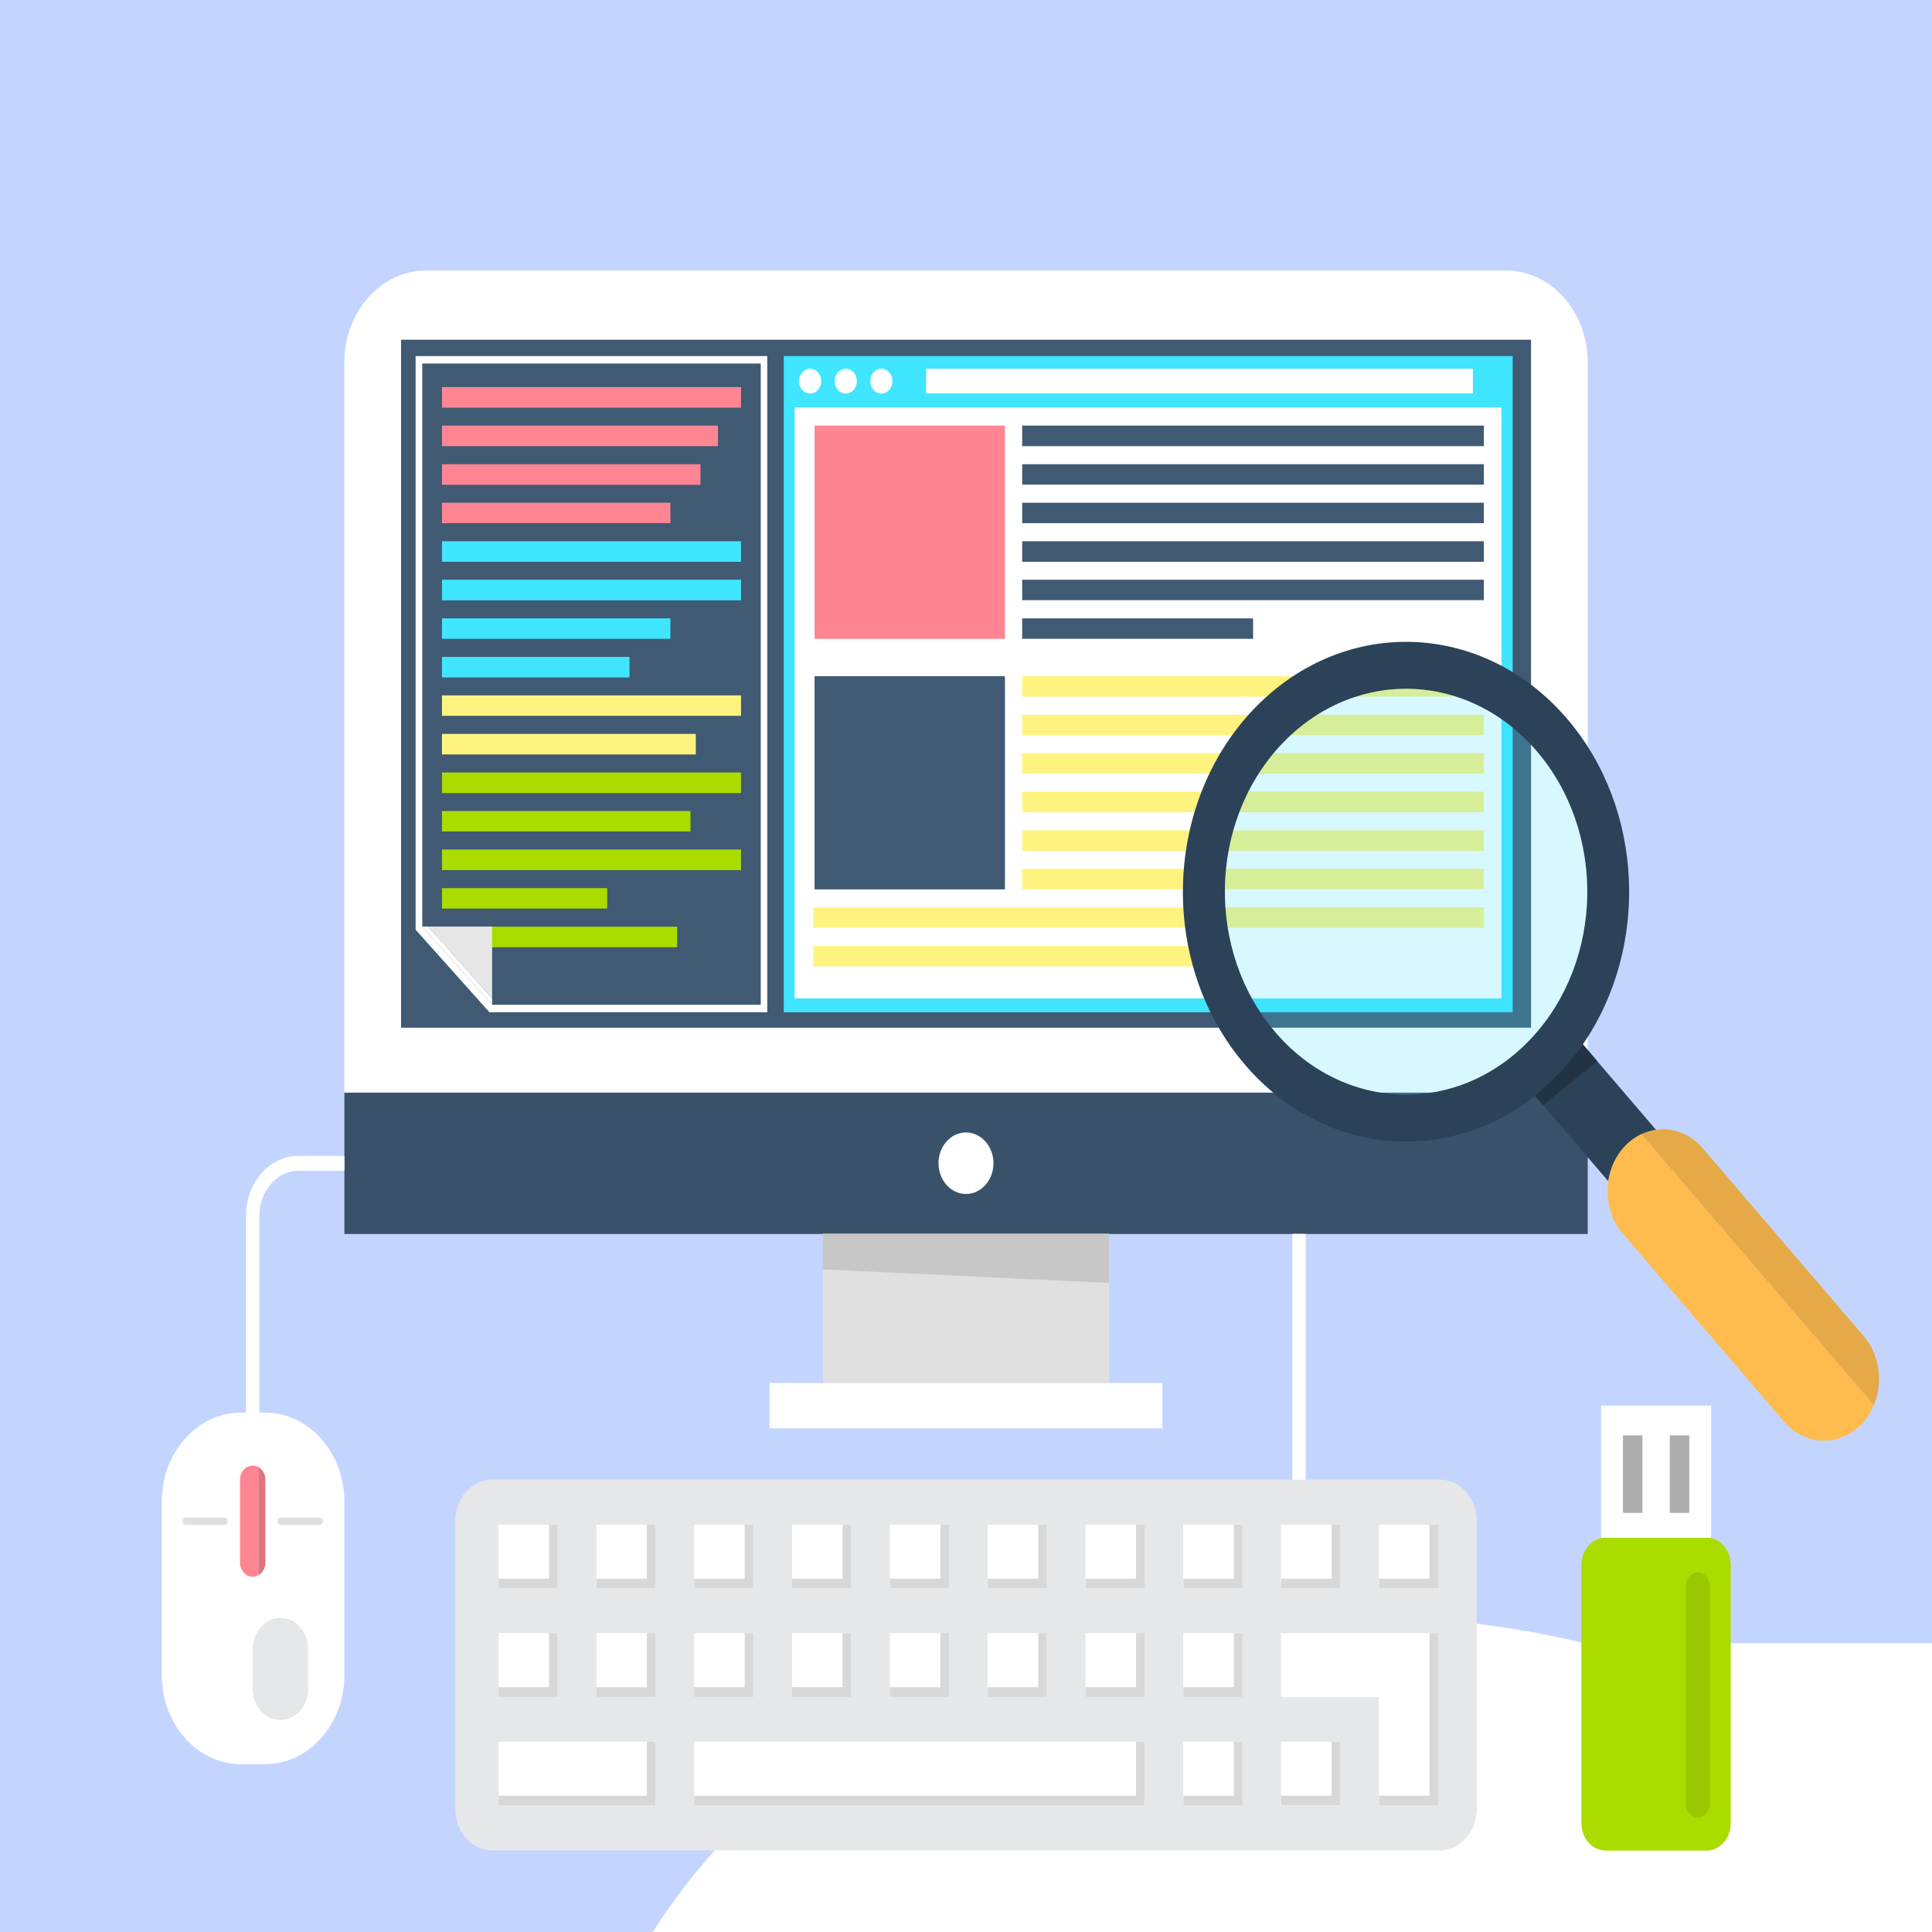 <svg width="60" height="60" viewBox="0 0 60 60" fill="none" xmlns="http://www.w3.org/2000/svg">
<rect x="0" y="0" width="60" height="60" fill="#808080" stroke="none"/>
<g clip-path="url(#clip0_9_173)">
<path d="M60 0H0V60H60V0Z" fill="#C3D5FF"/>
<path d="M43.96 155.918C37.984 155.918 32.989 154.637 28.977 152.076C25.049 149.515 22.061 145.971 20.012 141.447C17.963 136.922 16.768 131.671 16.427 125.695L29.233 122.237C29.489 125.908 30.044 129.451 30.898 132.866C31.837 136.281 33.331 139.099 35.38 141.318C37.429 143.453 40.289 144.52 43.96 144.52C47.717 144.52 50.534 143.496 52.412 141.447C54.376 139.312 55.358 136.281 55.358 132.354C55.358 127.658 54.291 123.902 52.156 121.084C50.022 118.182 47.333 115.279 44.088 112.376L26.672 97.009C23.257 94.02 20.738 90.776 19.116 87.276C17.494 83.69 16.683 79.293 16.683 74.085C16.683 66.487 18.86 60.596 23.214 56.413C27.568 52.229 33.502 50.137 41.015 50.137C45.113 50.137 48.699 50.692 51.772 51.802C54.931 52.827 57.535 54.449 59.584 56.669C61.718 58.888 63.383 61.706 64.578 65.121C65.859 68.45 66.713 72.378 67.14 76.903L54.846 80.232C54.59 76.817 54.077 73.701 53.309 70.884C52.54 67.981 51.174 65.676 49.211 63.968C47.333 62.175 44.6 61.279 41.015 61.279C37.429 61.279 34.612 62.261 32.563 64.224C30.599 66.103 29.617 68.92 29.617 72.677C29.617 75.835 30.129 78.439 31.154 80.488C32.264 82.537 34.014 84.629 36.404 86.763L53.949 102.131C57.876 105.546 61.334 109.644 64.322 114.425C67.31 119.121 68.805 124.713 68.805 131.201C68.805 136.324 67.737 140.764 65.603 144.52C63.468 148.191 60.523 151.009 56.767 152.972C53.095 154.936 48.827 155.918 43.96 155.918ZM46.009 345.918C39.008 345.918 33.416 344.552 29.233 341.82C25.049 339.088 22.061 335.203 20.268 330.166C18.476 325.043 17.579 319.067 17.579 312.237V272.922C17.579 266.092 18.476 260.243 20.268 255.377C22.147 250.425 25.135 246.669 29.233 244.107C33.416 241.461 39.008 240.137 46.009 240.137C53.01 240.137 58.559 241.461 62.657 244.107C66.755 246.754 69.701 250.511 71.494 255.377C73.372 260.243 74.311 266.092 74.311 272.922V312.365C74.311 319.11 73.372 325.001 71.494 330.038C69.701 335.075 66.755 339.002 62.657 341.82C58.559 344.552 53.01 345.918 46.009 345.918ZM46.009 334.52C49.851 334.52 52.754 333.752 54.718 332.215C56.681 330.593 58.005 328.373 58.688 325.556C59.37 322.653 59.712 319.281 59.712 315.439V269.976C59.712 266.134 59.37 262.847 58.688 260.115C58.005 257.298 56.681 255.163 54.718 253.712C52.754 252.175 49.851 251.407 46.009 251.407C42.167 251.407 39.222 252.175 37.173 253.712C35.209 255.163 33.886 257.298 33.203 260.115C32.52 262.847 32.178 266.134 32.178 269.976V315.439C32.178 319.281 32.52 322.653 33.203 325.556C33.886 328.373 35.209 330.593 37.173 332.215C39.222 333.752 42.167 334.52 46.009 334.52ZM19.5 534.765V431.034H59.584V441.407H33.971V475.984H53.821V486.229H33.971V534.765H19.5ZM30.898 724.765V631.791H13.353V621.034H62.401V631.791H45.369V724.765H30.898ZM32.947 914.765L16.042 811.034H28.08L39.222 885.567L53.181 811.418H63.426L77.513 885.951L88.398 811.034H100.18L83.532 914.765H73.031L58.559 837.927L43.96 914.765H32.947ZM13.865 1104.77L35.892 1001.03H49.851L72.006 1104.77H58.303L53.565 1078.64H32.434L27.44 1104.77H13.865ZM34.355 1068.27H51.644L42.936 1021.52L34.355 1068.27ZM19.5 1294.77V1191.03H40.374C47.29 1191.03 53.01 1191.97 57.535 1193.85C62.06 1195.64 65.389 1198.59 67.524 1202.69C69.744 1206.7 70.853 1211.99 70.853 1218.57C70.853 1222.58 70.427 1226.25 69.573 1229.58C68.719 1232.83 67.353 1235.6 65.475 1237.9C63.597 1240.12 61.121 1241.75 58.047 1242.77L72.775 1294.77H58.816L45.241 1246.1H33.971V1294.77H19.5ZM33.971 1235.73H39.478C43.576 1235.73 46.906 1235.22 49.467 1234.19C52.028 1233.17 53.907 1231.42 55.102 1228.94C56.297 1226.46 56.895 1223.01 56.895 1218.57C56.895 1212.51 55.785 1208.15 53.565 1205.5C51.345 1202.77 46.948 1201.41 40.374 1201.41H33.971V1235.73ZM19.5 1484.77V1381.03H59.712V1391.79H33.971V1426.11H54.846V1436.36H33.971V1474.39H59.968V1484.77H19.5Z" fill="white"/>
<path d="M52.623 154.765V61.791H35.078V51.034H84.126V61.791H67.094V154.765H52.623ZM41.225 344.765V241.034H81.437V251.791H55.696V286.112H76.57V296.357H55.696V334.392H81.693V344.765H41.225ZM65.685 535.918C59.709 535.918 54.714 534.637 50.702 532.076C46.774 529.515 43.786 525.971 41.737 521.447C39.688 516.922 38.493 511.671 38.151 505.695L50.958 502.237C51.214 505.908 51.769 509.451 52.623 512.866C53.562 516.281 55.056 519.099 57.105 521.318C59.154 523.453 62.014 524.52 65.685 524.52C69.442 524.52 72.259 523.496 74.137 521.447C76.101 519.312 77.083 516.281 77.083 512.354C77.083 507.658 76.016 503.902 73.881 501.084C71.747 498.182 69.057 495.279 65.813 492.376L48.397 477.009C44.981 474.02 42.463 470.776 40.841 467.276C39.219 463.69 38.408 459.293 38.408 454.085C38.408 446.487 40.585 440.596 44.939 436.412C49.293 432.229 55.227 430.137 62.74 430.137C66.838 430.137 70.423 430.692 73.497 431.802C76.656 432.827 79.26 434.449 81.309 436.669C83.443 438.888 85.108 441.706 86.303 445.121C87.584 448.45 88.438 452.378 88.865 456.903L76.57 460.232C76.314 456.817 75.802 453.701 75.034 450.884C74.265 447.981 72.899 445.676 70.936 443.968C69.057 442.175 66.325 441.279 62.74 441.279C59.154 441.279 56.336 442.261 54.287 444.224C52.324 446.103 51.342 448.92 51.342 452.677C51.342 455.835 51.854 458.439 52.879 460.488C53.989 462.537 55.739 464.629 58.129 466.763L75.674 482.131C79.601 485.546 83.059 489.644 86.047 494.425C89.035 499.121 90.529 504.713 90.529 511.201C90.529 516.324 89.462 520.764 87.328 524.52C85.193 528.191 82.248 531.009 78.491 532.972C74.82 534.936 70.552 535.918 65.685 535.918ZM52.623 724.765V631.791H35.078V621.034H84.126V631.791H67.094V724.765H52.623ZM41.993 914.765V811.034H56.208V914.765H41.993ZM41.225 1104.77V1001.03H51.086L80.54 1069.93V1001.03H92.578V1104.77H83.358L53.519 1033.95V1104.77H41.225ZM65.941 1296.05C59.453 1296.05 54.245 1294.68 50.318 1291.95C46.476 1289.13 43.658 1285.07 41.865 1279.78C40.158 1274.49 39.304 1268.13 39.304 1260.7V1226C39.304 1218.4 40.072 1211.95 41.609 1206.66C43.231 1201.28 46.049 1197.18 50.061 1194.36C54.159 1191.55 59.837 1190.14 67.094 1190.14C73.582 1190.14 78.79 1191.25 82.718 1193.47C86.73 1195.6 89.633 1198.93 91.426 1203.46C93.219 1207.9 94.115 1213.53 94.115 1220.36V1224.2H80.54V1221C80.54 1216.48 80.242 1212.8 79.644 1209.99C79.046 1207.08 77.808 1204.95 75.93 1203.58C74.137 1202.13 71.277 1201.41 67.35 1201.41C63.081 1201.41 59.965 1202.39 58.001 1204.35C56.123 1206.32 54.928 1209.01 54.416 1212.42C53.989 1215.75 53.775 1219.55 53.775 1223.82V1262.24C53.775 1267.19 54.117 1271.33 54.8 1274.66C55.568 1277.99 56.977 1280.46 59.026 1282.09C61.075 1283.71 63.977 1284.52 67.734 1284.52C71.491 1284.52 74.393 1283.62 76.442 1281.83C78.491 1280.04 79.9 1277.39 80.668 1273.89C81.437 1270.39 81.821 1266.04 81.821 1260.83V1253.66H68.63V1243.41H94.883V1294.77H85.791L84.382 1282.86C83.016 1286.7 80.882 1289.86 77.979 1292.33C75.076 1294.81 71.064 1296.05 65.941 1296.05Z" fill="white"/>
<path d="M46.76 8.4H13.24C11.835 8.4 10.695 9.677 10.695 11.25V26.374V33.93H49.309V26.374V11.25C49.305 9.677 48.168 8.4 46.76 8.4Z" fill="white"/>
<path d="M47.548 10.551H12.455V31.916H47.548V10.551Z" fill="#405A73"/>
<path d="M23.828 11.057H12.907V28.873L15.199 31.436H23.828V11.057Z" fill="white"/>
<path d="M49.309 33.934H10.695V38.323H49.309V33.934Z" fill="#3A5269"/>
<path d="M34.45 38.319H25.553V42.951H34.45V38.319Z" fill="#E0E0E0"/>
<path d="M30.853 36.124C30.853 36.651 30.471 37.08 30 37.08C29.529 37.08 29.146 36.651 29.146 36.124C29.146 35.597 29.529 35.169 30 35.169C30.471 35.173 30.853 35.597 30.853 36.124Z" fill="white"/>
<path d="M36.099 42.951H23.9V44.357H36.099V42.951Z" fill="white"/>
<path d="M23.625 11.289H13.114V28.774L15.283 31.204H23.625V11.289Z" fill="#405A73"/>
<path d="M21.754 14.417H13.726V15.056H21.754V14.417Z" fill="#FF8592"/>
<path d="M23.013 12.021H13.726V12.66H23.013V12.021Z" fill="#FF8592"/>
<path d="M22.297 13.217H13.726V13.856H22.297V13.217Z" fill="#FF8592"/>
<path d="M20.82 15.613H13.726V16.247H20.82V15.613Z" fill="#FF8592"/>
<path d="M23.013 16.809H13.726V17.447H23.013V16.809Z" fill="#40E5FF"/>
<path d="M23.013 18.004H13.726V18.643H23.013V18.004Z" fill="#40E5FF"/>
<path d="M19.55 20.4H13.726V21.039H19.55V20.4Z" fill="#40E5FF"/>
<path d="M20.82 19.204H13.726V19.839H20.82V19.204Z" fill="#40E5FF"/>
<path d="M23.013 21.596H13.726V22.23H23.013V21.596Z" fill="#FFF380"/>
<path d="M21.608 22.791H13.726V23.43H21.608V22.791Z" fill="#FFF380"/>
<path d="M23.013 23.991H13.726V24.63H23.013V23.991Z" fill="#AADC00"/>
<path d="M21.444 25.187H13.726V25.821H21.444V25.187Z" fill="#AADC00"/>
<path d="M23.013 26.383H13.726V27.021H23.013V26.383Z" fill="#AADC00"/>
<path d="M18.857 27.583H13.726V28.217H18.857V27.583Z" fill="#AADC00"/>
<path d="M21.03 28.779H13.726V29.417H21.03V28.779Z" fill="#AADC00"/>
<path d="M15.283 28.774H13.29L15.283 31.007V28.774Z" fill="#E6E6E6"/>
<path d="M13.29 28.774H13.114L15.283 31.204V31.007L13.29 28.774Z" fill="white"/>
<path d="M46.978 11.057H24.341V31.436H46.978V11.057Z" fill="#40E5FF"/>
<path d="M46.63 12.656H24.677V31.007H46.63V12.656Z" fill="white"/>
<path d="M25.159 12.223C25.349 12.223 25.504 12.05 25.504 11.837C25.504 11.624 25.349 11.451 25.159 11.451C24.969 11.451 24.815 11.624 24.815 11.837C24.815 12.05 24.969 12.223 25.159 12.223Z" fill="white"/>
<path d="M26.265 12.223C26.456 12.223 26.61 12.05 26.61 11.837C26.61 11.624 26.456 11.451 26.265 11.451C26.075 11.451 25.921 11.624 25.921 11.837C25.921 12.05 26.075 12.223 26.265 12.223Z" fill="white"/>
<path d="M27.371 12.223C27.561 12.223 27.715 12.05 27.715 11.837C27.715 11.624 27.561 11.451 27.371 11.451C27.181 11.451 27.027 11.624 27.027 11.837C27.027 12.05 27.181 12.223 27.371 12.223Z" fill="white"/>
<path d="M45.742 11.451H28.76V12.219H45.742V11.451Z" fill="white"/>
<path d="M31.209 13.217H25.297V19.839H31.209V13.217Z" fill="#FF8592"/>
<path d="M31.209 21H25.297V27.621H31.209V21Z" fill="#405A73"/>
<path d="M46.083 13.217H31.745V13.856H46.083V13.217Z" fill="#405A73"/>
<path d="M46.083 14.417H31.745V15.051H46.083V14.417Z" fill="#405A73"/>
<path d="M46.083 15.613H31.745V16.247H46.083V15.613Z" fill="#405A73"/>
<path d="M46.083 16.809H31.745V17.447H46.083V16.809Z" fill="#405A73"/>
<path d="M46.083 18.004H31.745V18.639H46.083V18.004Z" fill="#405A73"/>
<path d="M38.916 19.204H31.745V19.839H38.916V19.204Z" fill="#405A73"/>
<path d="M46.083 21H31.745V21.634H46.083V21Z" fill="#FFF380"/>
<path d="M46.083 22.196H31.745V22.83H46.083V22.196Z" fill="#FFF380"/>
<path d="M46.083 23.391H31.745V24.026H46.083V23.391Z" fill="#FFF380"/>
<path d="M46.083 24.587H31.745V25.226H46.083V24.587Z" fill="#FFF380"/>
<path d="M46.083 25.787H31.745V26.426H46.083V25.787Z" fill="#FFF380"/>
<path d="M46.083 26.983H31.745V27.617H46.083V26.983Z" fill="#FFF380"/>
<path d="M46.087 28.179H25.263V28.813H46.087V28.179Z" fill="#FFF380"/>
<path d="M38.265 29.379H25.263V30.013H38.265V29.379Z" fill="#FFF380"/>
<path d="M38.866 22.097C36.107 25.067 36.015 29.979 38.667 33.069C41.074 35.876 44.916 36.214 47.671 34.029L49.948 36.686C50.005 36.287 50.173 35.91 50.453 35.61C50.732 35.31 51.077 35.139 51.432 35.091L49.156 32.434C51.218 29.443 51.073 25.131 48.666 22.32C46.014 19.226 41.629 19.127 38.866 22.097ZM47.564 32.237C45.321 34.646 41.763 34.569 39.608 32.057C37.458 29.546 37.527 25.56 39.769 23.147C42.011 20.739 45.57 20.816 47.724 23.327C49.879 25.839 49.806 29.829 47.564 32.237Z" fill="#2C4259"/>
<path opacity="0.2" d="M39.769 23.147C37.527 25.56 37.458 29.546 39.608 32.057C41.763 34.569 45.321 34.646 47.564 32.237C49.806 29.829 49.875 25.839 47.724 23.327C45.574 20.82 42.011 20.739 39.769 23.147Z" fill="#3BDFFF"/>
<path d="M50.453 35.606C50.173 35.906 50.005 36.287 49.948 36.681C49.864 37.256 50.013 37.869 50.403 38.319L55.404 44.151C56.063 44.919 57.145 44.94 57.83 44.207C57.987 44.04 58.11 43.843 58.194 43.633L50.977 35.22C50.79 35.31 50.61 35.434 50.453 35.606Z" fill="#FFBB4E"/>
<path d="M51.432 35.087C51.276 35.109 51.123 35.156 50.977 35.224L58.194 43.637C58.485 42.939 58.381 42.081 57.88 41.494L52.879 35.661C52.489 35.207 51.949 35.014 51.432 35.087Z" fill="#E6A947"/>
<path d="M47.671 34.029C47.671 34.029 48.608 33.261 49.156 32.43L49.607 32.957L47.92 34.32L47.671 34.029Z" fill="#223345"/>
<path d="M15.283 57.463C14.655 57.463 14.139 56.889 14.139 56.181V47.233C14.139 46.53 14.652 45.951 15.283 45.951H44.717C45.344 45.951 45.861 46.526 45.861 47.233V56.186C45.861 56.889 45.348 57.467 44.717 57.467H15.283V57.463Z" fill="#E6E7E8"/>
<path d="M17.319 47.349H15.482V49.329H17.319V47.349Z" fill="white"/>
<path d="M20.357 47.349H18.52V49.329H20.357V47.349Z" fill="white"/>
<path d="M23.399 47.349H21.559V49.329H23.399V47.349Z" fill="white"/>
<path d="M26.434 47.349H24.597V49.329H26.434V47.349Z" fill="white"/>
<path d="M29.472 47.349H27.635V49.329H29.472V47.349Z" fill="white"/>
<path d="M32.51 47.349H30.673V49.329H32.51V47.349Z" fill="white"/>
<path d="M35.544 47.349H33.708V49.329H35.544V47.349Z" fill="white"/>
<path d="M38.583 47.349H36.746V49.329H38.583V47.349Z" fill="white"/>
<path d="M41.625 47.349H39.784V49.329H41.625V47.349Z" fill="white"/>
<path d="M41.625 54.09H39.784V56.074H41.625V54.09Z" fill="white"/>
<path d="M44.659 47.349H42.822V49.329H44.659V47.349Z" fill="white"/>
<path d="M17.319 50.717H15.482V52.697H17.319V50.717Z" fill="white"/>
<path d="M20.357 50.717H18.52V52.697H20.357V50.717Z" fill="white"/>
<path d="M23.399 50.717H21.559V52.697H23.399V50.717Z" fill="white"/>
<path d="M26.434 50.717H24.597V52.697H26.434V50.717Z" fill="white"/>
<path d="M29.472 50.717H27.635V52.697H29.472V50.717Z" fill="white"/>
<path d="M32.51 50.717H30.669V52.697H32.51V50.717Z" fill="white"/>
<path d="M35.548 50.717H33.712V52.697H35.548V50.717Z" fill="white"/>
<path d="M38.583 50.717H36.746V52.697H38.583V50.717Z" fill="white"/>
<path d="M20.357 54.09H15.482V56.07H20.357V54.09Z" fill="white"/>
<path d="M35.552 54.09H21.559V56.07H35.552V54.09Z" fill="white"/>
<path d="M43.19 50.717H42.823H39.784V52.701H42.823V56.07H44.659V52.701V51.866V50.717H43.19Z" fill="white"/>
<path d="M38.583 54.09H36.746V56.07H38.583V54.09Z" fill="white"/>
<path d="M17.051 47.349V49.029H15.482V49.329H17.051H17.319V49.029V47.349H17.051Z" fill="#D8D8D9"/>
<path d="M20.089 47.349V49.029H18.52V49.329H20.089H20.357V49.029V47.349H20.089Z" fill="#D8D8D9"/>
<path d="M23.128 47.349V49.029H21.559V49.329H23.128H23.395V49.029V47.349H23.128Z" fill="#D8D8D9"/>
<path d="M26.166 47.349V49.029H24.597V49.329H26.166H26.434V49.029V47.349H26.166Z" fill="#D8D8D9"/>
<path d="M29.204 47.349V49.029H27.635V49.329H29.204H29.472V49.029V47.349H29.204Z" fill="#D8D8D9"/>
<path d="M32.242 47.349V49.029H30.673V49.329H32.242H32.51V49.029V47.349H32.242Z" fill="#D8D8D9"/>
<path d="M35.281 47.349V49.029H33.712V49.329H35.281H35.548V49.029V47.349H35.281Z" fill="#D8D8D9"/>
<path d="M38.319 47.349V49.029H36.75V49.329H38.319H38.587V49.029V47.349H38.319Z" fill="#D8D8D9"/>
<path d="M41.357 47.349V49.029H39.788V49.329H41.357H41.625V49.029V47.349H41.357Z" fill="#D8D8D9"/>
<path d="M38.319 54.09V55.77H36.75V56.07H38.319H38.587V55.77V54.09H38.319Z" fill="#D8D8D9"/>
<path d="M41.357 54.09V55.77H39.788V56.07H41.357H41.625V55.77V54.09H41.357Z" fill="#D8D8D9"/>
<path d="M44.395 47.349V49.029H42.826V49.329H44.395H44.663V49.029V47.349H44.395Z" fill="#D8D8D9"/>
<path d="M17.051 50.717V52.397H15.482V52.701H17.051H17.319V52.397V50.717H17.051Z" fill="#D8D8D9"/>
<path d="M20.089 50.717V52.397H18.52V52.701H20.089H20.357V52.397V50.717H20.089Z" fill="#D8D8D9"/>
<path d="M20.089 54.09V55.77H15.482V56.07H20.089H20.357V55.77V54.09H20.089Z" fill="#D8D8D9"/>
<path d="M23.128 50.717V52.397H21.559V52.701H23.128H23.395V52.397V50.717H23.128Z" fill="#D8D8D9"/>
<path d="M26.166 50.717V52.397H24.597V52.701H26.166H26.434V52.397V50.717H26.166Z" fill="#D8D8D9"/>
<path d="M29.204 50.717V52.397H27.635V52.701H29.204H29.472V52.397V50.717H29.204Z" fill="#D8D8D9"/>
<path d="M32.242 50.717V52.397H30.673V52.701H32.242H32.51V52.397V50.717H32.242Z" fill="#D8D8D9"/>
<path d="M35.281 50.717V52.397H33.712V52.701H35.281H35.548V52.397V50.717H35.281Z" fill="#D8D8D9"/>
<path d="M35.281 54.09V55.77H21.559V56.07H35.281H35.548V55.77V54.09H35.281Z" fill="#D8D8D9"/>
<path d="M38.319 50.717V52.397H36.75V52.701H38.319H38.587V52.397V50.717H38.319Z" fill="#D8D8D9"/>
<path d="M44.395 50.717V55.77H42.826V56.07H44.395H44.663V55.77V50.717H44.395Z" fill="#D8D8D9"/>
<path d="M40.55 38.319H40.136V45.956H40.55V38.319Z" fill="white"/>
<path d="M34.446 39.844L25.553 39.42V38.319H34.446V39.844Z" fill="#C7C7C7"/>
<path d="M10.695 52.024C10.695 53.554 9.589 54.789 8.227 54.789H7.492C6.13 54.789 5.024 53.55 5.024 52.024V46.633C5.024 45.107 6.13 43.869 7.492 43.869H8.227C9.589 43.869 10.695 45.107 10.695 46.633V52.024Z" fill="white"/>
<path d="M9.922 47.357H8.724C8.667 47.357 8.621 47.306 8.621 47.241C8.621 47.177 8.667 47.126 8.724 47.126H9.926C9.983 47.126 10.029 47.177 10.029 47.241C10.025 47.306 9.98 47.357 9.922 47.357Z" fill="#E0E0E0"/>
<path d="M6.972 47.357H5.77C5.713 47.357 5.667 47.306 5.667 47.241C5.667 47.177 5.713 47.126 5.77 47.126H6.972C7.029 47.126 7.075 47.177 7.075 47.241C7.075 47.306 7.029 47.357 6.972 47.357Z" fill="#E0E0E0"/>
<path d="M7.848 52.453C7.848 52.984 8.235 53.417 8.709 53.417C9.184 53.417 9.57 52.984 9.57 52.453V51.21C9.57 50.679 9.184 50.246 8.709 50.246C8.235 50.246 7.848 50.679 7.848 51.21V52.453Z" fill="#E6E7E8"/>
<path d="M7.848 45.514C7.63 45.514 7.454 45.711 7.454 45.956V48.527C7.454 48.771 7.63 48.969 7.848 48.969C7.913 48.969 7.971 48.951 8.028 48.917V45.557C7.971 45.531 7.913 45.514 7.848 45.514Z" fill="#FF8592"/>
<path d="M8.024 45.561V48.921C8.154 48.849 8.242 48.703 8.242 48.527V45.956C8.242 45.784 8.154 45.634 8.024 45.561Z" fill="#E07480"/>
<path d="M8.055 43.869H7.642V37.74C7.642 36.724 8.372 35.897 9.272 35.897H10.695V36.36H9.272C8.602 36.36 8.055 36.981 8.055 37.744V43.869Z" fill="white"/>
<path d="M53.001 47.756C53.411 47.756 53.744 48.133 53.744 48.591V56.631C53.744 57.09 53.407 57.467 53.001 57.467H49.864C49.454 57.467 49.117 57.094 49.117 56.631V48.591C49.117 48.133 49.454 47.756 49.864 47.756H53.001Z" fill="#AADC00"/>
<path d="M53.001 47.756C53.411 47.756 53.744 48.133 53.744 48.591V56.631C53.744 57.09 53.407 57.467 53.001 57.467H49.864C49.454 57.467 49.117 57.094 49.117 56.631V48.591C49.117 48.133 49.454 47.756 49.864 47.756H53.001Z" fill="#AADC00"/>
<path d="M53.143 43.654H49.722V47.756H53.143V43.654Z" fill="white"/>
<path d="M51.008 44.576H50.403V46.984H51.008V44.576Z" fill="#ADADAD"/>
<path d="M52.462 44.576H51.857V46.984H52.462V44.576Z" fill="#ADADAD"/>
<path d="M52.73 56.443C52.523 56.443 52.358 56.254 52.358 56.027V49.251C52.358 49.02 52.523 48.836 52.73 48.836C52.936 48.836 53.101 49.024 53.101 49.251V56.027C53.101 56.254 52.936 56.443 52.73 56.443Z" fill="#9AC700"/>
</g>
<defs>
<clipPath id="clip0_9_173">
<rect width="60" height="60" fill="white"/>
</clipPath>
</defs>
</svg>
